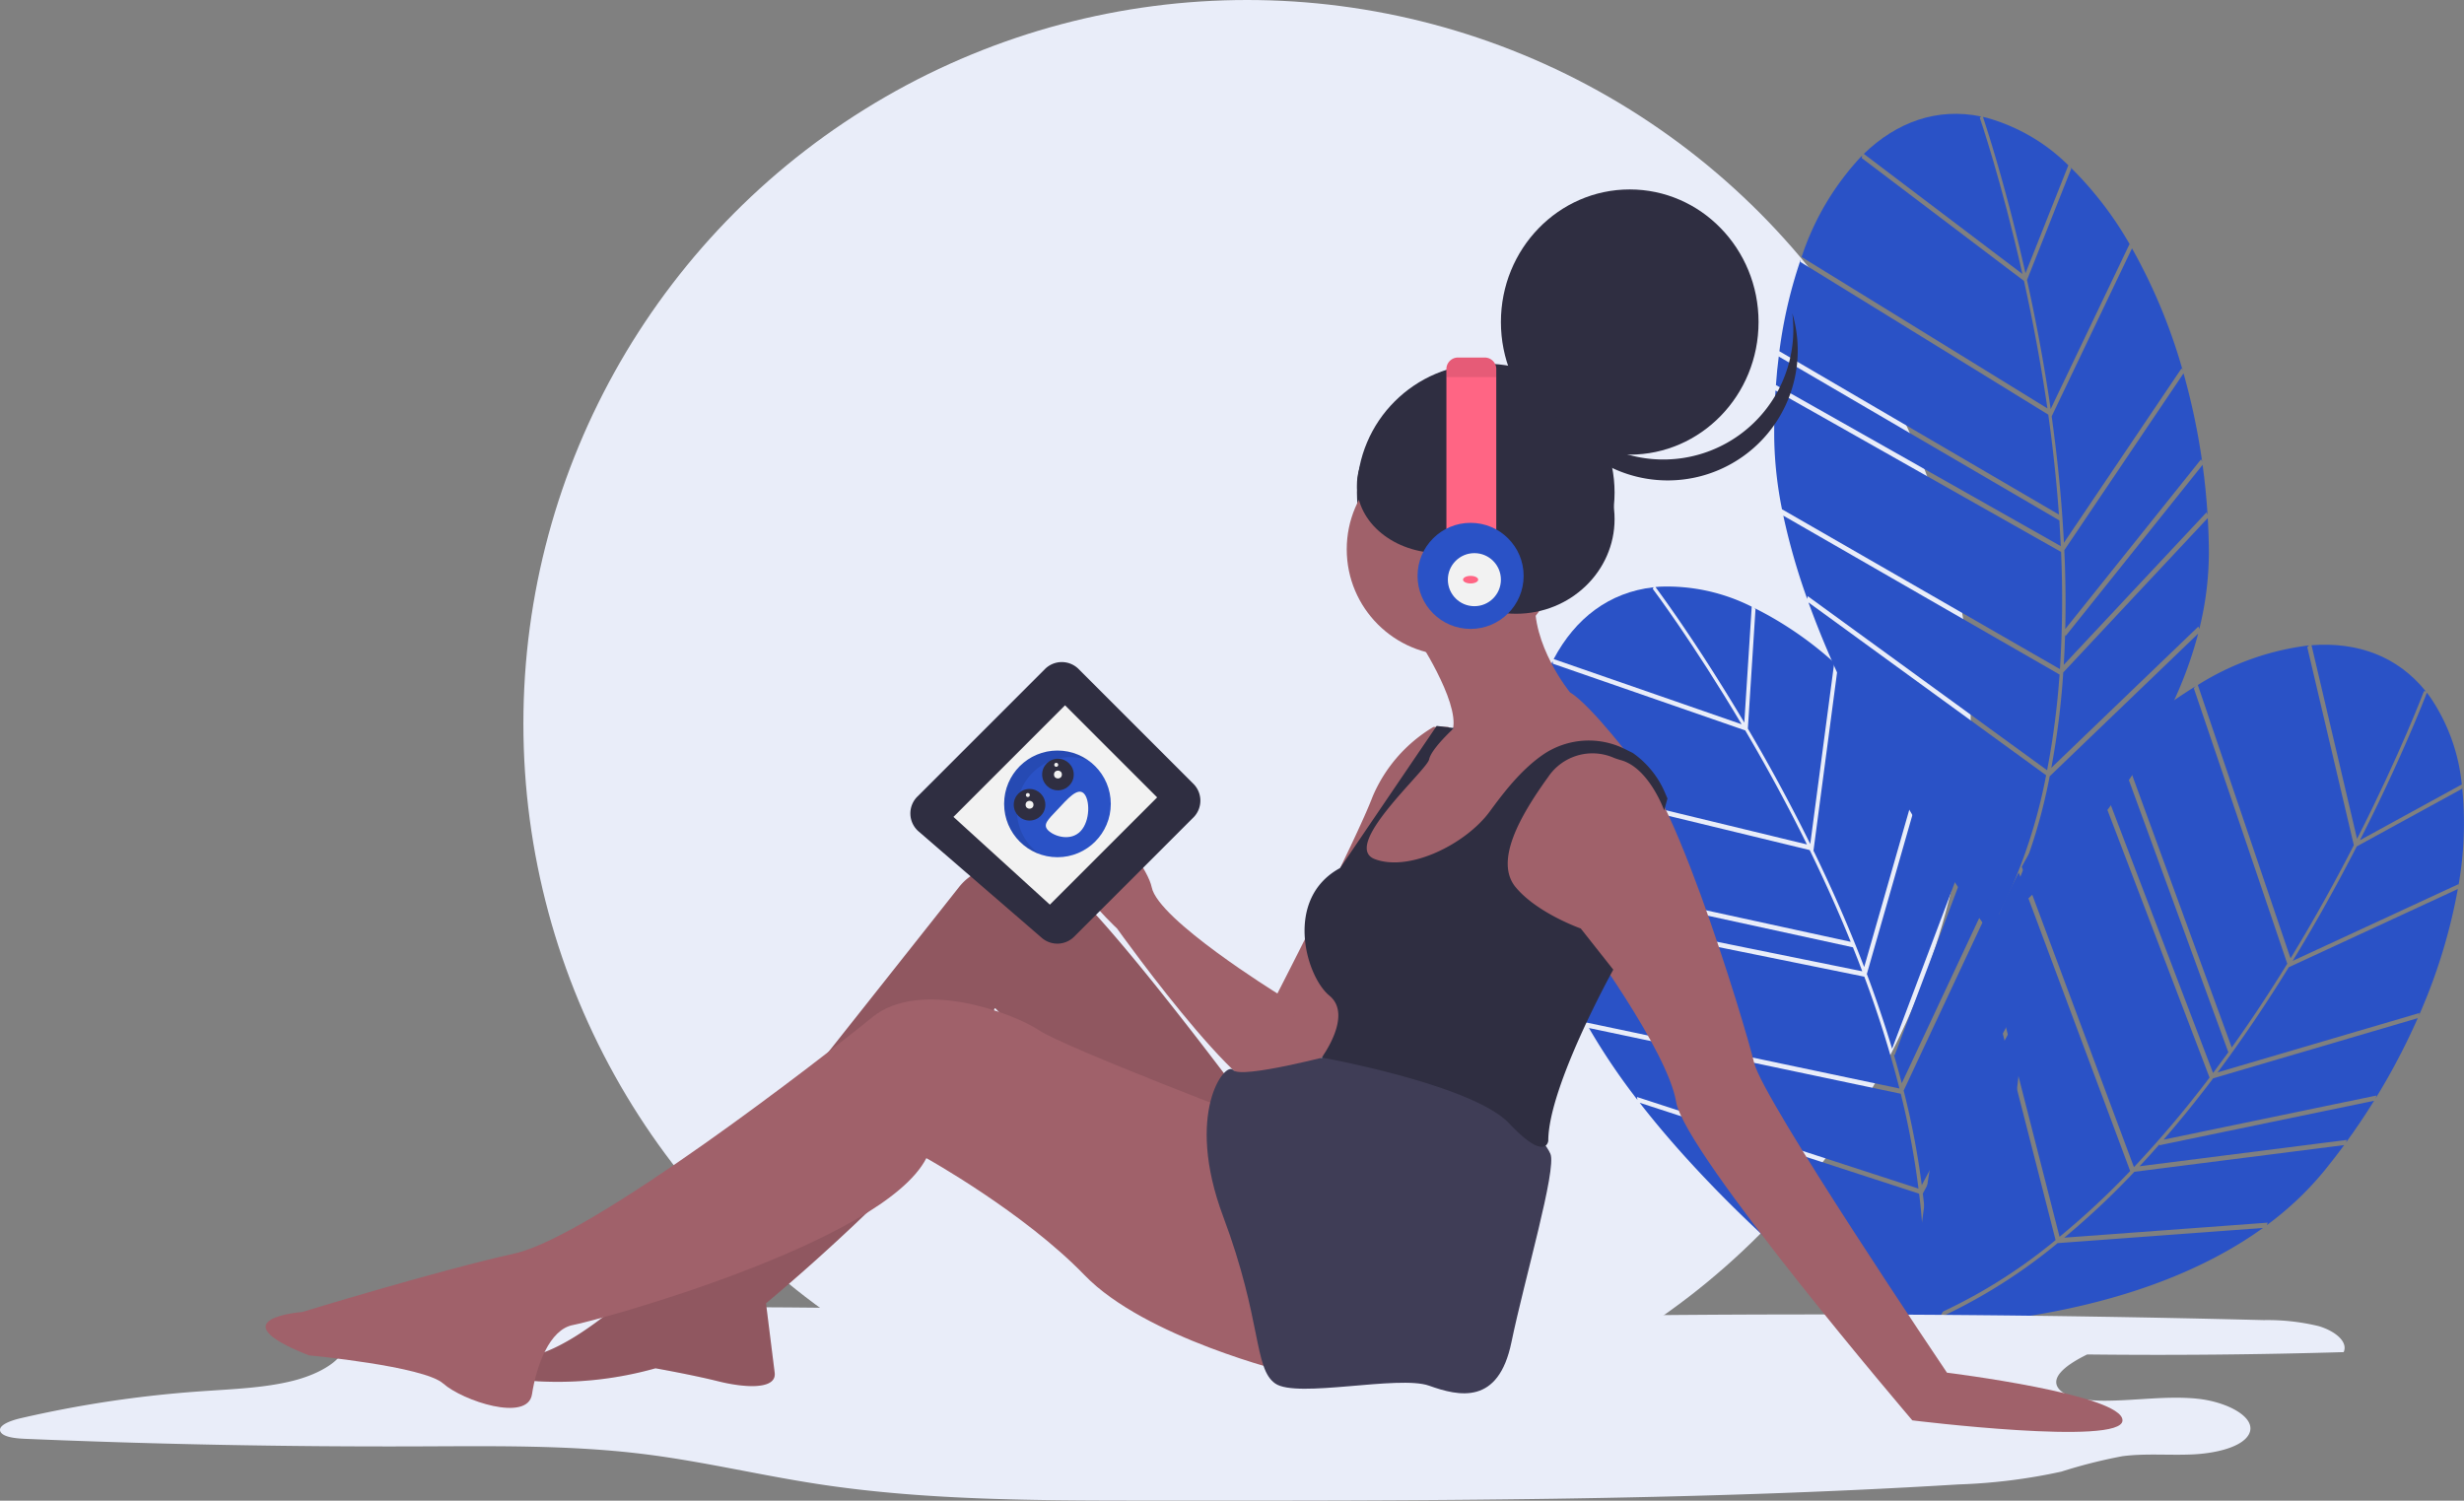 <svg xmlns="http://www.w3.org/2000/svg" width="325.166" height="198.044" viewBox="0 0 325.166 198.044">
  <rect x="0" y="0" width="325.166" height="198.044" fill="#808080" stroke="none"/>
  <g id="undraw_contemplating_8t0x" transform="translate(0)">
    <circle id="Ellipse_4381" data-name="Ellipse 4381" cx="95.5" cy="95.5" r="95.5" transform="translate(69.07 0)" fill="#e9edf9"/>
    <path id="Path_18727" data-name="Path 18727" d="M972.722,180.915l-5.841,14.708c1.13,5.116,2.236,10.885,3.123,17.029l10.4-21.763.17.262a47.065,47.065,0,0,0-8.031-10.479Z" transform="translate(-699.384 -158.668)" fill="#2a52c6"/>
    <path id="Path_18728" data-name="Path 18728" d="M952.164,178.3l5.658-14.247a24.794,24.794,0,0,0-10.687-6.25c-.2-.05-.391-.093-.585-.136C947,159.012,949.615,166.955,952.164,178.3Z" transform="translate(-684.867 -142.238)" fill="#2a52c6"/>
    <path id="Path_18729" data-name="Path 18729" d="M1002.695,324.51l.131.326q-.209-3.331-.657-6.591l-18.078,22.594-.066-.147q-.059,2-.176,3.946Z" transform="translate(-711.5 -256.9)" fill="#2a52c6"/>
    <path id="Path_18730" data-name="Path 18730" d="M995.416,234.156l.152.3a74,74,0,0,0-6.694-16.132l-10.6,22.178q1.208,8.643,1.617,16.68Z" transform="translate(-707.521 -185.552)" fill="#2a52c6"/>
    <path id="Path_18731" data-name="Path 18731" d="M855.432,223.416a61.78,61.78,0,0,0-2.822,12.128L889.5,257.1c-.33-4.643-.83-9.085-1.409-13.19l-32.7-20.144Z" transform="translate(-617.79 -189.189)" fill="#2a52c6"/>
    <path id="Path_18732" data-name="Path 18732" d="M850.907,271.507l.034-.351,37.593,21.256q-.08-1.711-.192-3.392l-37.03-21.634.036-.351Q851.066,269.218,850.907,271.507Z" transform="translate(-616.574 -220.335)" fill="#2a52c6"/>
    <path id="Path_18733" data-name="Path 18733" d="M1002.147,287.367l.141.314a88.37,88.37,0,0,0-2.458-11.655L984.1,299.364q.242,5.361.122,10.41Z" transform="translate(-711.677 -226.755)" fill="#2a52c6"/>
    <path id="Path_18734" data-name="Path 18734" d="M960.153,414.987a72.065,72.065,0,0,1-6.881,19.837c4.308-3.674,21.413-19.23,26.475-38.664Z" transform="translate(-689.666 -312.534)" fill="#2a52c6"/>
    <path id="Path_18735" data-name="Path 18735" d="M854.425,341.7a85.485,85.485,0,0,0,3.158,11l.059-.38L889.235,375.3a106.258,106.258,0,0,0,1.645-12.63Z" transform="translate(-619.086 -273.649)" fill="#2a52c6"/>
    <path id="Path_18736" data-name="Path 18736" d="M912.5,177.387c-2.761-12.269-5.589-20.515-5.63-20.634l.177-.152c-5.78-1.188-11.1.7-15.475,4.936Z" transform="translate(-645.61 -141.231)" fill="#2a52c6"/>
    <path id="Path_18737" data-name="Path 18737" d="M979.677,363.191c-.027.4-.053.806-.084,1.2a105.58,105.58,0,0,1-1.494,11.392l19.408-18.649.121.323a41.856,41.856,0,0,0,1.264-10.489q-.023-2.084-.145-4.15Z" transform="translate(-707.395 -274.449)" fill="#2a52c6"/>
    <path id="Path_18738" data-name="Path 18738" d="M895.3,208.861c-.881-6.073-1.976-11.774-3.094-16.83l-21.409-16.214.056-.338a35.632,35.632,0,0,0-7.99,13.4Z" transform="translate(-625.11 -154.96)" fill="#2a52c6"/>
    <path id="Path_18739" data-name="Path 18739" d="M897.39,404.546l-31.362-22.811c7.773,21.537,22.931,42.228,23.9,43.541A69.75,69.75,0,0,0,897.39,404.546Z" transform="translate(-627.371 -302.234)" fill="#2a52c6"/>
    <path id="Path_18740" data-name="Path 18740" d="M887.905,320.689l.018-.019a143.4,143.4,0,0,0,.148-15.438l-37.686-21.308q-.2,3.1-.168,6.379a51.389,51.389,0,0,0,1.025,9.3Z" transform="translate(-616.078 -232.393)" fill="#2a52c6"/>
    <path id="Path_18741" data-name="Path 18741" d="M1111.814,467.022l-13.879,7.6c-2.393,4.661-5.221,9.81-8.456,15.107l21.89-10.129-.036.311a47.074,47.074,0,0,0,.5-13.193Z" transform="translate(-786.923 -362.918)" fill="#2a52c6"/>
    <path id="Path_18742" data-name="Path 18742" d="M1120.512,442.876l13.445-7.364a24.794,24.794,0,0,0-4.244-11.63c-.119-.163-.241-.321-.364-.478C1128.836,424.734,1125.782,432.517,1120.512,442.876Z" transform="translate(-809.082 -331.988)" fill="#2a52c6"/>
    <path id="Path_18743" data-name="Path 18743" d="M1046.2,616.9l-.107.335q1.963-2.7,3.7-5.5l-28.335,5.871.043-.155q-1.321,1.5-2.652,2.927Z" transform="translate(-736.491 -466.464)" fill="#2a52c6"/>
    <path id="Path_18744" data-name="Path 18744" d="M1081.483,530.364l-.074.328A74,74,0,0,0,1086.543,514l-22.307,10.322q-4.582,7.427-9.394,13.878Z" transform="translate(-762.191 -396.675)" fill="#2a52c6"/>
    <path id="Path_18745" data-name="Path 18745" d="M1019.98,420.426a61.784,61.784,0,0,0-9.909,7.541l14.668,40.132c2.707-3.786,5.156-7.526,7.328-11.057l-12.339-36.372Z" transform="translate(-730.223 -329.861)" fill="#2a52c6"/>
    <path id="Path_18746" data-name="Path 18746" d="M998.017,450.785l.25-.249,15.4,40.349q1.03-1.368,2.015-2.735l-14.722-40.28.251-.247Q999.6,449.124,998.017,450.785Z" transform="translate(-721.616 -349.281)" fill="#2a52c6"/>
    <path id="Path_18747" data-name="Path 18747" d="M1057.995,583.819l-.092.332a88.37,88.37,0,0,0,5.541-10.544l-27,7.939q-3.233,4.283-6.546,8.095Z" transform="translate(-744.379 -439.239)" fill="#2a52c6"/>
    <path id="Path_18748" data-name="Path 18748" d="M936.187,672.434a72.067,72.067,0,0,1-17.952,10.889c5.661-.081,28.757-1.153,45.051-12.892Z" transform="translate(-664.649 -508.374)" fill="#2a52c6"/>
    <path id="Path_18749" data-name="Path 18749" d="M951.634,506.391a85.472,85.472,0,0,0-4.582,10.485l.288-.256,9.676,37.849a106.281,106.281,0,0,0,9.322-8.678Z" transform="translate(-685.225 -391.244)" fill="#2a52c6"/>
    <path id="Path_18750" data-name="Path 18750" d="M1104.188,426.871c5.7-11.21,8.78-19.366,8.824-19.483l.233,0c-3.694-4.6-8.993-6.54-15.067-6.069Z" transform="translate(-793.135 -316.166)" fill="#2a52c6"/>
    <path id="Path_18751" data-name="Path 18751" d="M993.338,635.714c-.278.292-.555.587-.833.874a105.544,105.544,0,0,1-8.416,7.821l26.842-1.984-.113.326a41.861,41.861,0,0,0,7.664-7.272q1.311-1.62,2.535-3.289Z" transform="translate(-711.671 -481.069)" fill="#2a52c6"/>
    <path id="Path_18752" data-name="Path 18752" d="M1057.938,442.871c3.195-5.24,5.988-10.329,8.352-14.936l-6.147-26.142.259-.225a35.632,35.632,0,0,0-14.7,5.227Z" transform="translate(-755.663 -316.396)" fill="#2a52c6"/>
    <path id="Path_18753" data-name="Path 18753" d="M932.706,582.2,923.1,544.625c-7.75,21.545-9.272,47.149-9.362,48.78A69.753,69.753,0,0,0,932.706,582.2Z" transform="translate(-661.438 -418.544)" fill="#2a52c6"/>
    <path id="Path_18754" data-name="Path 18754" d="M979.275,511.837l.026,0a143.4,143.4,0,0,0,9.96-11.8L973.827,459.59q-2.134,2.261-4.2,4.806a51.386,51.386,0,0,0-5.142,7.816Z" transform="translate(-697.674 -357.826)" fill="#2a52c6"/>
    <path id="Path_18755" data-name="Path 18755" d="M839.068,384.318l-1.009,15.793c2.656,4.516,5.491,9.661,8.234,15.23l3.163-23.912.243.2a47.067,47.067,0,0,0-10.877-7.483Z" transform="translate(-607.4 -303.954)" fill="#2a52c6"/>
    <path id="Path_18756" data-name="Path 18756" d="M807.168,392.323l.977-15.3a24.794,24.794,0,0,0-12.1-2.641c-.2.013-.4.032-.6.051C796.3,375.579,801.239,382.326,807.168,392.323Z" transform="translate(-576.977 -296.958)" fill="#2a52c6"/>
    <path id="Path_18757" data-name="Path 18757" d="M918.162,501.846l.226.27q-1.228-3.1-2.662-6.065l-10.209,27.076-.108-.119q.562,1.92,1.052,3.807Z" transform="translate(-655.49 -383.86)" fill="#2a52c6"/>
    <path id="Path_18758" data-name="Path 18758" d="M882.686,424.127l.237.238a74,74,0,0,0-11.353-13.273l-3.224,24.367q3.82,7.846,6.693,15.364Z" transform="translate(-629.027 -323.196)" fill="#2a52c6"/>
    <path id="Path_18759" data-name="Path 18759" d="M735.8,463.182a61.79,61.79,0,0,0,1.065,12.407l41.749,9.095c-1.749-4.314-3.6-8.384-5.417-12.108l-37.327-9.049Z" transform="translate(-534.381 -360.391)" fill="#2a52c6"/>
    <path id="Path_18760" data-name="Path 18760" d="M740.727,512.156l-.077-.344,42.323,8.6q-.6-1.6-1.231-3.166l-41.9-9.128-.074-.344Q740.171,509.93,740.727,512.156Z" transform="translate(-537.214 -392.227)" fill="#2a52c6"/>
    <path id="Path_18761" data-name="Path 18761" d="M906.429,468.688l.232.255a88.355,88.355,0,0,0-5.94-10.324l-7.749,27.057q1.887,5.024,3.333,9.862Z" transform="translate(-646.61 -357.133)" fill="#2a52c6"/>
    <path id="Path_18762" data-name="Path 18762" d="M917.768,594.748a72.072,72.072,0,0,1-.413,20.992c2.962-4.825,14.42-24.907,13.228-44.954Z" transform="translate(-664.021 -437.224)" fill="#2a52c6"/>
    <path id="Path_18763" data-name="Path 18763" d="M764.724,578.165a85.49,85.49,0,0,0,6.4,9.483l-.062-.38,37.149,12.089a106.269,106.269,0,0,0-2.339-12.52Z" transform="translate(-555.036 -442.493)" fill="#2a52c6"/>
    <path id="Path_18764" data-name="Path 18764" d="M773.245,392.833c-6.418-10.815-11.657-17.783-11.732-17.883l.121-.2c-5.864.657-10.339,4.095-13.192,9.477Z" transform="translate(-543.41 -297.248)" fill="#2a52c6"/>
    <path id="Path_18765" data-name="Path 18765" d="M909.952,543.951c.1.391.2.783.293,1.171a105.58,105.58,0,0,1,2.1,11.3l12.693-23.734.215.27a41.859,41.859,0,0,0-2.04-10.366q-.666-1.975-1.421-3.9Z" transform="translate(-658.734 -400.022)" fill="#2a52c6"/>
    <path id="Path_18766" data-name="Path 18766" d="M772.878,433.03c-2.715-5.5-5.519-10.587-8.144-15.05l-25.372-8.8-.051-.338a35.632,35.632,0,0,0-3.456,15.215Z" transform="translate(-534.423 -321.588)" fill="#2a52c6"/>
    <path id="Path_18767" data-name="Path 18767" d="M825.01,624.652l-36.877-12c14.049,18.08,34.861,33.072,36.19,34.021A69.753,69.753,0,0,0,825.01,624.652Z" transform="translate(-571.751 -467.118)" fill="#2a52c6"/>
    <path id="Path_18768" data-name="Path 18768" d="M790.481,547.7l.011-.024a143.435,143.435,0,0,0-4.631-14.727l-42.427-8.616q.767,3.012,1.812,6.119a51.383,51.383,0,0,0,3.849,8.527Z" transform="translate(-539.834 -404.054)" fill="#2a52c6"/>
    <path id="Path_18769" data-name="Path 18769" d="M243.583,695.887q43.312-.511,86.621.586a28.6,28.6,0,0,1,7.255.8c2.193.658,3.881,2.069,3.281,3.424q-16.906.5-33.848.309c-2.46,1.2-5.16,3.019-3.648,4.644,1.046,1.124,3.628,1.459,5.886,1.462,4.089,0,8.2-.667,12.224-.273s8.049,2.513,6.869,4.713c-.9,1.671-4.3,2.5-7.391,2.645s-6.263-.159-9.288.236a67.383,67.383,0,0,0-8.055,2.035,74.9,74.9,0,0,1-13.575,1.691c-35.537,2.171-71.369,2.154-107.115,2.134-14.472-.008-29.14-.03-43.114-2.142-7.966-1.2-15.6-3.074-23.666-4.045-9.635-1.159-19.593-1-29.446-.967q-25.947.091-51.85-1c-1.285-.054-2.862-.238-3.209-.935-.4-.814,1.238-1.449,2.626-1.774a152.49,152.49,0,0,1,23.923-3.568c4.08-.287,8.284-.433,12.037-1.377s7.031-2.925,7-5.235c-.011-.7-.308-1.459.28-2.081.781-.827,2.7-1.016,4.36-1.106,18.379-1,36.857-1.416,55.319-1.248,6.494.059,13.015.19,19.463-.248,5.283-.358,10.458-1.094,15.666-1.712,6.989-.829,37.407-5.125,41.844-1.639,3.322,2.609-3.536,3.172,5.373,4.237C227.159,696.38,235.716,695.98,243.583,695.887Z" transform="translate(-31.452 -522.255)" fill="#e9edf9"/>
    <circle id="Ellipse_4382" data-name="Ellipse 4382" cx="17" cy="17" r="17" transform="translate(179.07 48)" fill="#2f2e41"/>
    <ellipse id="Ellipse_4383" data-name="Ellipse 4383" cx="17" cy="17.5" rx="17" ry="17.5" transform="translate(198.07 25)" fill="#2f2e41"/>
    <path id="Path_18770" data-name="Path 18770" d="M768.045,264.343a17.159,17.159,0,0,1-26.5-9.009,17.159,17.159,0,1,0,33.47-7.036A17.152,17.152,0,0,1,768.045,264.343Z" transform="translate(-538.489 -206.955)" fill="#2f2e41"/>
    <circle id="Ellipse_4384" data-name="Ellipse 4384" cx="14.012" cy="14.012" r="14.012" transform="translate(177.725 58.479)" fill="#a0616a"/>
    <path id="Path_18771" data-name="Path 18771" d="M664.959,384.371s5.719,8.579,4.861,12.3c0,0-3.717,1.716-3.717,2.288s-3.432,6.005-3.432,6.005l-4,5.433-1.716,7.149h8.293l9.151-7.149,8.865-9.723s6.005-2.86,9.151-.572l1.716,1.43s-6.005-8.007-8.865-9.723c0,0-5.147-6.291-4.575-12.582Z" transform="translate(-478.083 -300.441)" fill="#a0616a"/>
    <path id="Path_18772" data-name="Path 18772" d="M640.336,439.224a19.572,19.572,0,0,0-8.007,9.151c-2.288,6.005-12.582,26.023-12.582,26.023s-.858,12.868-.286,13.44,7.149-5.719,8.293-7.435,5.719-22.305,5.719-22.305l7.435-12.01,1.43-6.863Z" transform="translate(-451.173 -343.284)" fill="#a0616a"/>
    <path id="Path_18773" data-name="Path 18773" d="M547.822,495.346l-2.574-.858s-15.728-9.723-16.586-14.012-13.44-18.588-13.726-10.867,9.151,16.3,9.151,16.3,20.589,28.882,21.733,20.589Z" transform="translate(-376.674 -363.375)" fill="#a0616a"/>
    <path id="Path_18774" data-name="Path 18774" d="M720.952,461.785s.286,8.007,11.438,10.867c0,0,11.438,15.442,12.582,22.305s31.17,42.036,31.17,42.036,27.738,3.432,27.738,0-23.163-6.291-23.163-6.291-24.307-36.031-25.451-40.893-12.01-40.893-17.158-40.607c0,0-4.861-2.288-7.721-.572S720.952,461.785,720.952,461.785Z" transform="translate(-523.781 -349.545)" fill="#a0616a"/>
    <path id="Path_18775" data-name="Path 18775" d="M359.354,533.893s-20.017-26.88-24.307-28.6-9.723-2.86-12.868,1.144-40.321,50.9-40.321,50.9-13.154,13.44-19.731,10.867c0,0-3.432,2.86,4.575,3.432a47.713,47.713,0,0,0,15.442-1.716s4.861.858,8.293,1.716,7.721,1.144,7.435-1.144l-1.144-9.151s29.454-24.307,30.312-34.6c0,0-.572-4.861,0-4.289s12.582,13.44,18.016,16.3,18.873,6.863,18.873,6.863Z" transform="translate(-195.641 -389.339)" fill="#a0616a"/>
    <path id="Path_18776" data-name="Path 18776" d="M359.354,533.893s-20.017-26.88-24.307-28.6-9.723-2.86-12.868,1.144-40.321,50.9-40.321,50.9-13.154,13.44-19.731,10.867c0,0-3.432,2.86,4.575,3.432a47.713,47.713,0,0,0,15.442-1.716s4.861.858,8.293,1.716,7.721,1.144,7.435-1.144l-1.144-9.151s29.454-24.307,30.312-34.6c0,0-.572-4.861,0-4.289s12.582,13.44,18.016,16.3,18.873,6.863,18.873,6.863Z" transform="translate(-195.641 -389.339)" opacity="0.1"/>
    <path id="Path_18777" data-name="Path 18777" d="M285.837,581.365s-26.308-10.009-29.74-12.3-15.728-6.863-22.019-1.716-36.889,28.882-47.184,31.17-28.024,7.721-28.024,7.721-11.438.858.858,5.719c0,0,15.156,1.43,17.73,3.717s11.153,5.147,11.724,1.43,2.288-8.579,5.433-9.151,40.893-10.867,46.612-22.019c0,0,12.868,7.149,20.875,15.442s26.88,12.868,26.88,12.868Z" transform="translate(-118.978 -433.094)" fill="#a0616a"/>
    <path id="Path_18778" data-name="Path 18778" d="M605.371,590.224s-12.535,3.332-13.56,2.095-6.458,5.626-1.31,19.352,4,20.017,6.863,22.019,16.3-1.144,20.3.286,9.151,2.574,10.867-5.719,6.005-22.877,5.147-24.879-5.433-6.577-5.433-6.577l-9.437-4.861Z" transform="translate(-429.075 -451.103)" fill="#3f3d56"/>
    <path id="Path_18779" data-name="Path 18779" d="M680.943,449.876s-1.991-5.577-5.686-6.622a9.5,9.5,0,0,1-.923-.3,7.041,7.041,0,0,0-8.69,2.492c-3.718,5.147-7.149,11.153-4.289,14.584s8.579,5.433,8.579,5.433l4.289,5.433s-8.579,15.442-8.579,22.591c0,0-.286,2.86-5.147-2.288s-24.755-8.706-24.755-8.706,4.166-5.592,1.02-8.166-6.025-12.825,1.42-16.85l12.735-18.752,2.288.286s-3,2.717-3.289,4.146-11.725,11.438-7.149,13.154,12.01-2,15.156-6.291c1.73-2.359,4.152-5.583,7.219-7.627a10.692,10.692,0,0,1,10.695-.574l.96.48h0a12.251,12.251,0,0,1,4.235,5.21l.341.8Z" transform="translate(-461.324 -342.927)" fill="#2f2e41"/>
    <ellipse id="Ellipse_4385" data-name="Ellipse 4385" cx="13" cy="12.5" rx="13" ry="12.5" transform="translate(187.07 56)" fill="#2f2e41"/>
    <ellipse id="Ellipse_4386" data-name="Ellipse 4386" cx="11" cy="9" rx="11" ry="9" transform="translate(179.07 55)" fill="#2f2e41"/>
    <ellipse id="Ellipse_4387" data-name="Ellipse 4387" cx="1.5" cy="3" rx="1.5" ry="3" transform="translate(193.07 75)" fill="#a0616a"/>
    <path id="Path_18780" data-name="Path 18780" d="M705.529,270.257v22.774h-6.577V270.257a1.533,1.533,0,0,1,1.533-1.533H704a1.533,1.533,0,0,1,1.533,1.533Z" transform="translate(-508.073 -221.54)" fill="#ff6584"/>
    <circle id="Ellipse_4388" data-name="Ellipse 4388" cx="7" cy="7" r="7" transform="translate(187.07 69)" fill="#2a52c6"/>
    <circle id="Ellipse_4389" data-name="Ellipse 4389" cx="3.5" cy="3.5" r="3.5" transform="translate(191.07 73)" fill="#f2f2f2"/>
    <ellipse id="Ellipse_4390" data-name="Ellipse 4390" cx="1" cy="0.5" rx="1" ry="0.5" transform="translate(193.07 76)" fill="#ff6584"/>
    <path id="Path_18781" data-name="Path 18781" d="M705.529,270.257V271.3h-6.577v-1.041a1.533,1.533,0,0,1,1.533-1.533H704a1.533,1.533,0,0,1,1.533,1.533Z" transform="translate(-508.073 -221.54)" opacity="0.1"/>
    <path id="Path_18782" data-name="Path 18782" d="M452.509,427.031l16.837-16.837a3.141,3.141,0,0,1,4.442,0l15.147,15.147a3.141,3.141,0,0,1,0,4.442L473.2,445.513a3.141,3.141,0,0,1-4.274.156l-16.252-14.041a3.141,3.141,0,0,1-.168-4.6Z" transform="translate(-331.446 -321.898)" fill="#2f2e41"/>
    <path id="Path_18783" data-name="Path 18783" d="M440,340.227,454.727,325.5l12.153,12.153-14.155,14.155Z" transform="translate(-314.177 -232.419)" fill="#f2f2f2"/>
    <circle id="Ellipse_4391" data-name="Ellipse 4391" cx="7.038" cy="7.038" r="7.038" transform="translate(132.512 99.054)" fill="#2a52c6"/>
    <path id="Path_18784" data-name="Path 18784" d="M498.747,463.151a7.038,7.038,0,0,1,7.169-11.763,7.038,7.038,0,1,0-6.387,12.4,7.088,7.088,0,0,1-.782-.635Z" transform="translate(-362.33 -351.06)" opacity="0.1"/>
    <path id="Path_18785" data-name="Path 18785" d="M519.084,469.3c.839.789.884,3.627-.4,4.991s-3.4.736-4.243-.052-.078-1.44,1.2-2.8S518.244,468.514,519.084,469.3Z" transform="translate(-376.074 -364.609)" fill="#f2f2f2"/>
    <circle id="Ellipse_4392" data-name="Ellipse 4392" cx="2.085" cy="2.085" r="2.085" transform="translate(133.78 104.121)" fill="#2f2e41"/>
    <circle id="Ellipse_4393" data-name="Ellipse 4393" cx="2.085" cy="2.085" r="2.085" transform="translate(137.528 100.132)" fill="#2f2e41"/>
    <circle id="Ellipse_4394" data-name="Ellipse 4394" cx="0.521" cy="0.521" r="0.521" transform="translate(135.344 105.685)" fill="#f2f2f2"/>
    <circle id="Ellipse_4395" data-name="Ellipse 4395" cx="0.261" cy="0.261" r="0.261" transform="translate(135.38 104.662)" fill="#f2f2f2"/>
    <circle id="Ellipse_4396" data-name="Ellipse 4396" cx="0.261" cy="0.261" r="0.261" transform="translate(139.128 100.673)" fill="#f2f2f2"/>
    <circle id="Ellipse_4397" data-name="Ellipse 4397" cx="0.521" cy="0.521" r="0.521" transform="translate(139.092 101.696)" fill="#f2f2f2"/>
  </g>
</svg>
